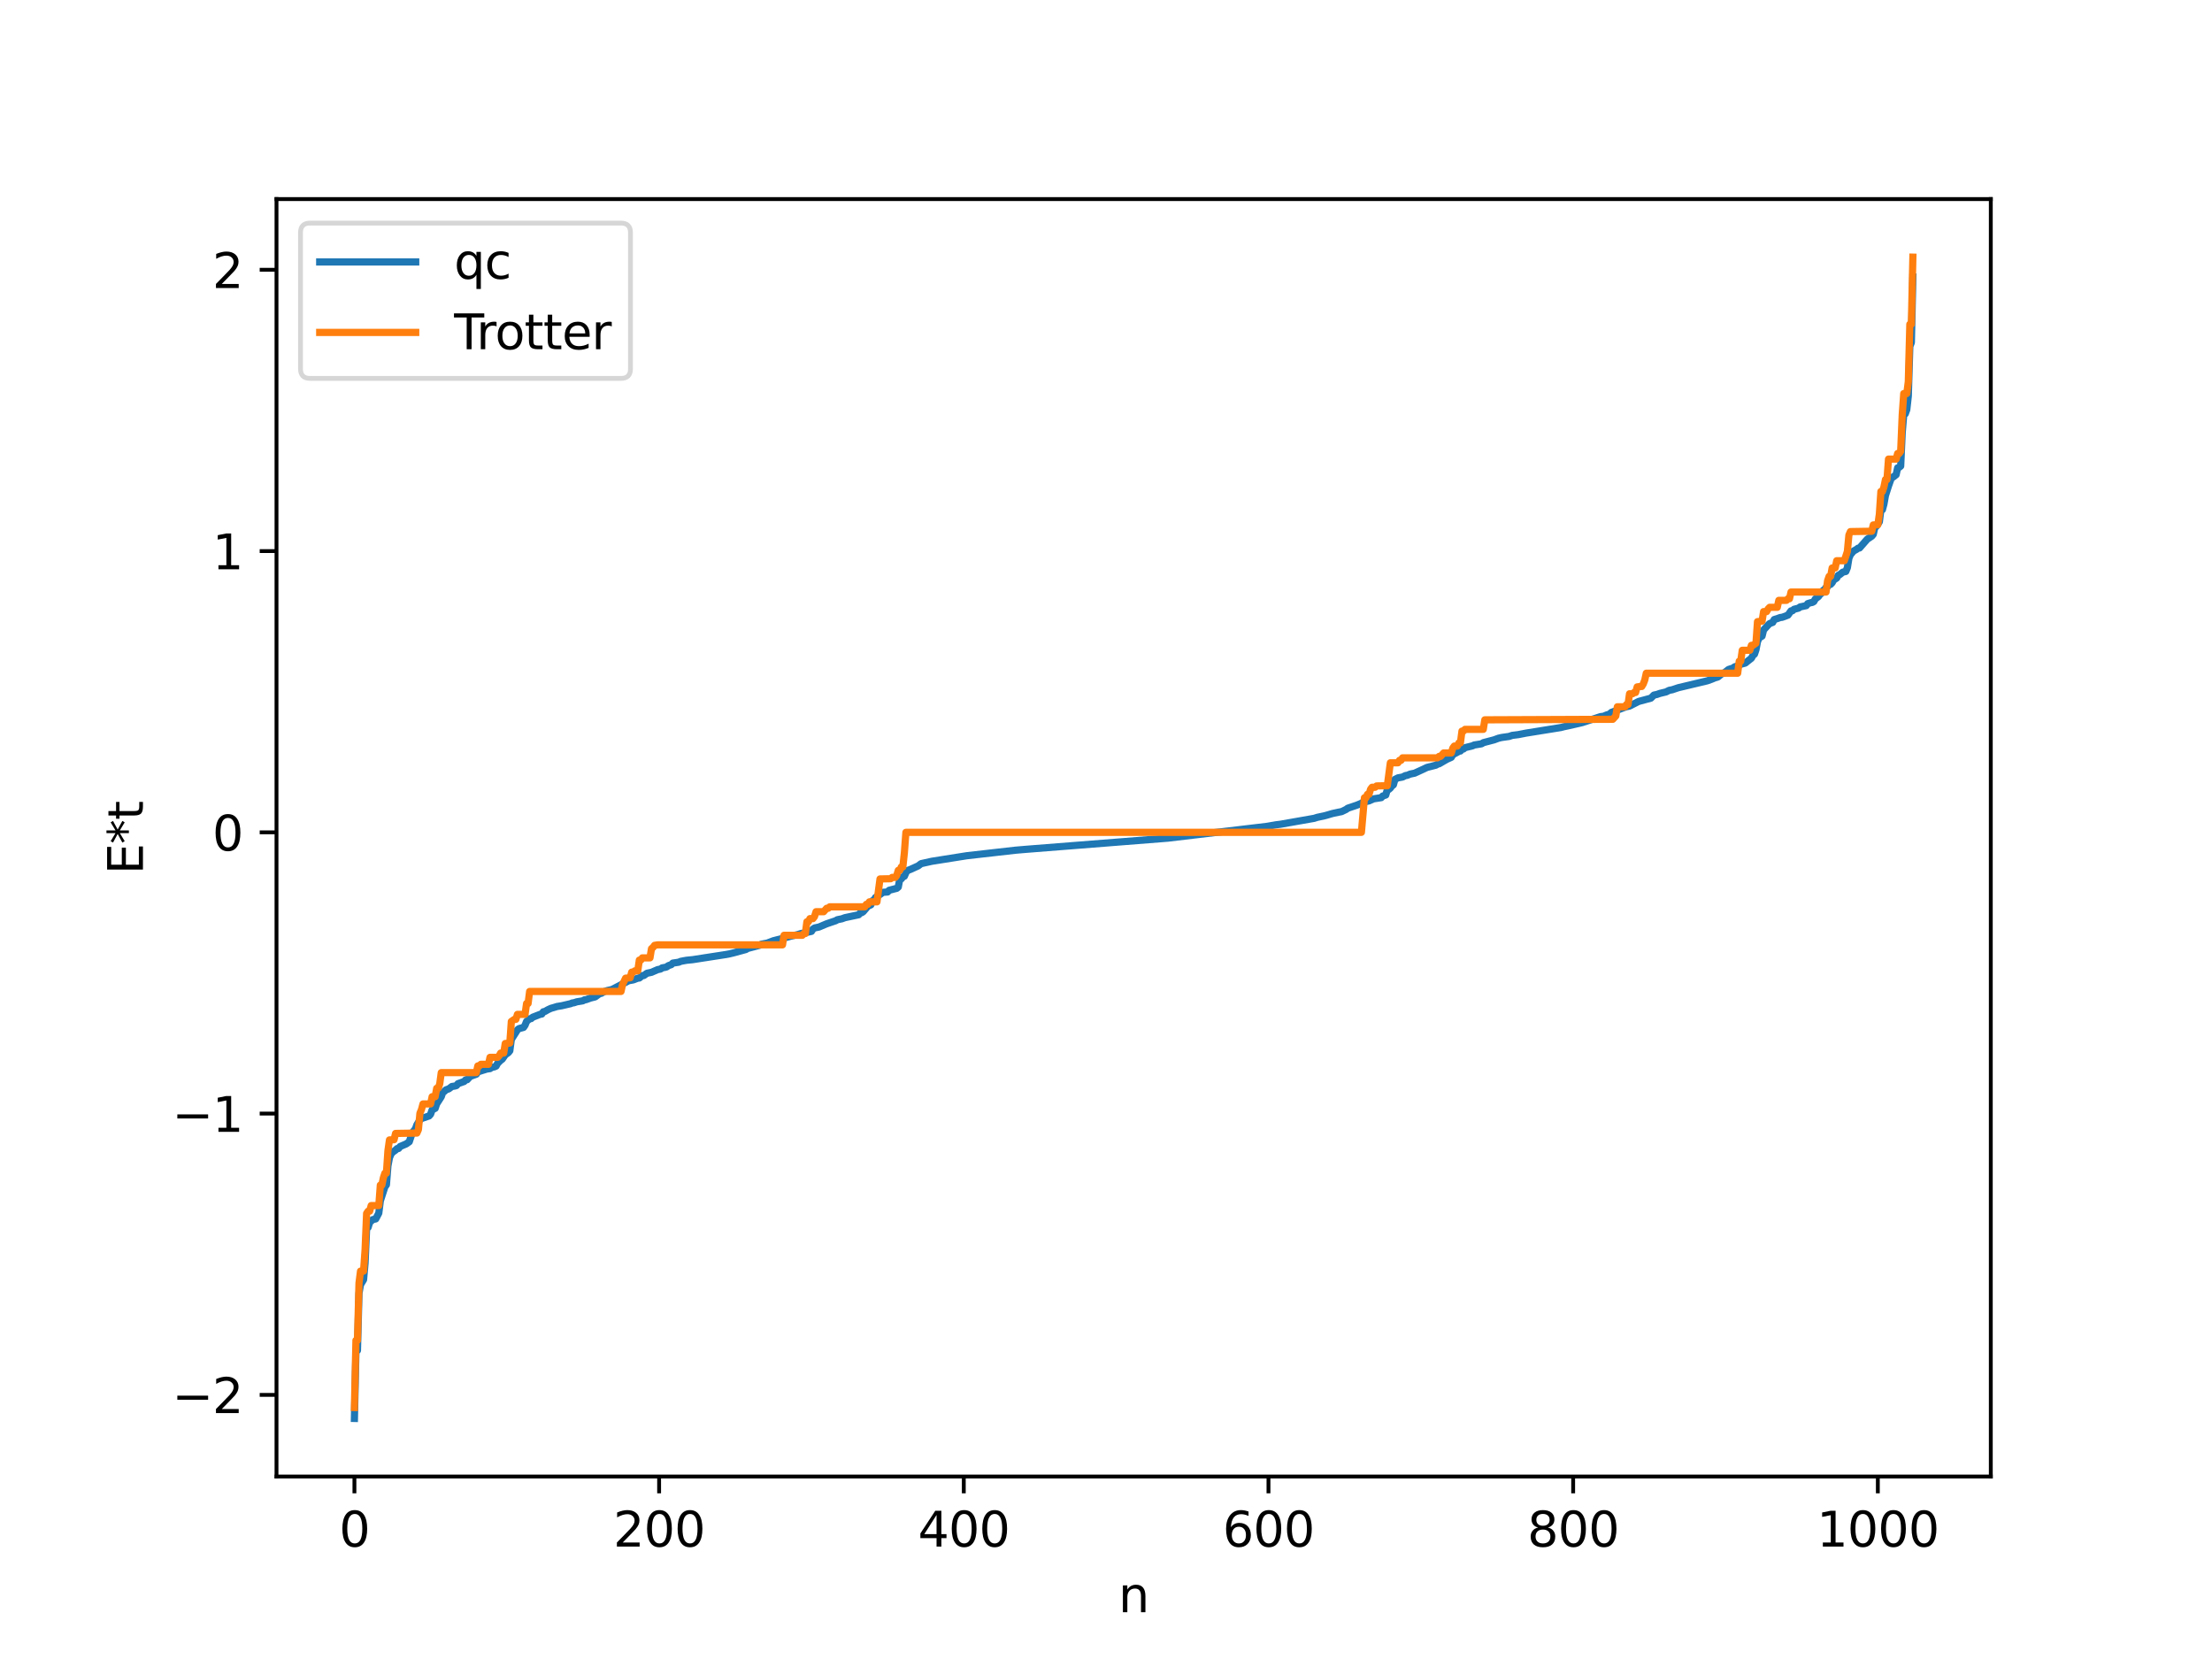 <?xml version="1.0" encoding="utf-8" standalone="no"?>
<!DOCTYPE svg PUBLIC "-//W3C//DTD SVG 1.1//EN"
  "http://www.w3.org/Graphics/SVG/1.1/DTD/svg11.dtd">
<svg xmlns:xlink="http://www.w3.org/1999/xlink" width="460.8pt" height="345.6pt" viewBox="0 0 460.8 345.6" xmlns="http://www.w3.org/2000/svg" version="1.1">
 <defs>
  <style type="text/css">*{stroke-linejoin: round; stroke-linecap: butt}</style>
 </defs>
 <g id="figure_1">
  <g id="patch_1">
   <path d="M 0 345.6 
L 460.8 345.6 
L 460.8 0 
L 0 0 
z
" style="fill: #ffffff"/>
  </g>
  <g id="axes_1">
   <g id="patch_2">
    <path d="M 57.6 307.584 
L 414.72 307.584 
L 414.72 41.472 
L 57.6 41.472 
z
" style="fill: #ffffff"/>
   </g>
   <g id="matplotlib.axis_1">
    <g id="xtick_1">
     <g id="line2d_1">
      <defs>
       <path id="m1920e49f8d" d="M 0 0 
L 0 3.5 
" style="stroke: #000000; stroke-width: 0.8"/>
      </defs>
      <g>
       <use xlink:href="#m1920e49f8d" x="73.833" y="307.584" style="stroke: #000000; stroke-width: 0.8"/>
      </g>
     </g>
     <g id="text_1">
      <!-- 0 -->
      <g transform="translate(70.651 322.182) scale(0.1 -0.1)">
       <defs>
        <path id="DejaVuSans-30" d="M 2034 4250 
Q 1547 4250 1301 3770 
Q 1056 3291 1056 2328 
Q 1056 1369 1301 889 
Q 1547 409 2034 409 
Q 2525 409 2770 889 
Q 3016 1369 3016 2328 
Q 3016 3291 2770 3770 
Q 2525 4250 2034 4250 
z
M 2034 4750 
Q 2819 4750 3233 4129 
Q 3647 3509 3647 2328 
Q 3647 1150 3233 529 
Q 2819 -91 2034 -91 
Q 1250 -91 836 529 
Q 422 1150 422 2328 
Q 422 3509 836 4129 
Q 1250 4750 2034 4750 
z
" transform="scale(0.016)"/>
       </defs>
       <use xlink:href="#DejaVuSans-30"/>
      </g>
     </g>
    </g>
    <g id="xtick_2">
     <g id="line2d_2">
      <g>
       <use xlink:href="#m1920e49f8d" x="137.304" y="307.584" style="stroke: #000000; stroke-width: 0.8"/>
      </g>
     </g>
     <g id="text_2">
      <!-- 200 -->
      <g transform="translate(127.76 322.182) scale(0.1 -0.1)">
       <defs>
        <path id="DejaVuSans-32" d="M 1228 531 
L 3431 531 
L 3431 0 
L 469 0 
L 469 531 
Q 828 903 1448 1529 
Q 2069 2156 2228 2338 
Q 2531 2678 2651 2914 
Q 2772 3150 2772 3378 
Q 2772 3750 2511 3984 
Q 2250 4219 1831 4219 
Q 1534 4219 1204 4116 
Q 875 4013 500 3803 
L 500 4441 
Q 881 4594 1212 4672 
Q 1544 4750 1819 4750 
Q 2544 4750 2975 4387 
Q 3406 4025 3406 3419 
Q 3406 3131 3298 2873 
Q 3191 2616 2906 2266 
Q 2828 2175 2409 1742 
Q 1991 1309 1228 531 
z
" transform="scale(0.016)"/>
       </defs>
       <use xlink:href="#DejaVuSans-32"/>
       <use xlink:href="#DejaVuSans-30" x="63.623"/>
       <use xlink:href="#DejaVuSans-30" x="127.246"/>
      </g>
     </g>
    </g>
    <g id="xtick_3">
     <g id="line2d_3">
      <g>
       <use xlink:href="#m1920e49f8d" x="200.775" y="307.584" style="stroke: #000000; stroke-width: 0.8"/>
      </g>
     </g>
     <g id="text_3">
      <!-- 400 -->
      <g transform="translate(191.231 322.182) scale(0.1 -0.1)">
       <defs>
        <path id="DejaVuSans-34" d="M 2419 4116 
L 825 1625 
L 2419 1625 
L 2419 4116 
z
M 2253 4666 
L 3047 4666 
L 3047 1625 
L 3713 1625 
L 3713 1100 
L 3047 1100 
L 3047 0 
L 2419 0 
L 2419 1100 
L 313 1100 
L 313 1709 
L 2253 4666 
z
" transform="scale(0.016)"/>
       </defs>
       <use xlink:href="#DejaVuSans-34"/>
       <use xlink:href="#DejaVuSans-30" x="63.623"/>
       <use xlink:href="#DejaVuSans-30" x="127.246"/>
      </g>
     </g>
    </g>
    <g id="xtick_4">
     <g id="line2d_4">
      <g>
       <use xlink:href="#m1920e49f8d" x="264.246" y="307.584" style="stroke: #000000; stroke-width: 0.8"/>
      </g>
     </g>
     <g id="text_4">
      <!-- 600 -->
      <g transform="translate(254.702 322.182) scale(0.1 -0.1)">
       <defs>
        <path id="DejaVuSans-36" d="M 2113 2584 
Q 1688 2584 1439 2293 
Q 1191 2003 1191 1497 
Q 1191 994 1439 701 
Q 1688 409 2113 409 
Q 2538 409 2786 701 
Q 3034 994 3034 1497 
Q 3034 2003 2786 2293 
Q 2538 2584 2113 2584 
z
M 3366 4563 
L 3366 3988 
Q 3128 4100 2886 4159 
Q 2644 4219 2406 4219 
Q 1781 4219 1451 3797 
Q 1122 3375 1075 2522 
Q 1259 2794 1537 2939 
Q 1816 3084 2150 3084 
Q 2853 3084 3261 2657 
Q 3669 2231 3669 1497 
Q 3669 778 3244 343 
Q 2819 -91 2113 -91 
Q 1303 -91 875 529 
Q 447 1150 447 2328 
Q 447 3434 972 4092 
Q 1497 4750 2381 4750 
Q 2619 4750 2861 4703 
Q 3103 4656 3366 4563 
z
" transform="scale(0.016)"/>
       </defs>
       <use xlink:href="#DejaVuSans-36"/>
       <use xlink:href="#DejaVuSans-30" x="63.623"/>
       <use xlink:href="#DejaVuSans-30" x="127.246"/>
      </g>
     </g>
    </g>
    <g id="xtick_5">
     <g id="line2d_5">
      <g>
       <use xlink:href="#m1920e49f8d" x="327.717" y="307.584" style="stroke: #000000; stroke-width: 0.8"/>
      </g>
     </g>
     <g id="text_5">
      <!-- 800 -->
      <g transform="translate(318.173 322.182) scale(0.1 -0.1)">
       <defs>
        <path id="DejaVuSans-38" d="M 2034 2216 
Q 1584 2216 1326 1975 
Q 1069 1734 1069 1313 
Q 1069 891 1326 650 
Q 1584 409 2034 409 
Q 2484 409 2743 651 
Q 3003 894 3003 1313 
Q 3003 1734 2745 1975 
Q 2488 2216 2034 2216 
z
M 1403 2484 
Q 997 2584 770 2862 
Q 544 3141 544 3541 
Q 544 4100 942 4425 
Q 1341 4750 2034 4750 
Q 2731 4750 3128 4425 
Q 3525 4100 3525 3541 
Q 3525 3141 3298 2862 
Q 3072 2584 2669 2484 
Q 3125 2378 3379 2068 
Q 3634 1759 3634 1313 
Q 3634 634 3220 271 
Q 2806 -91 2034 -91 
Q 1263 -91 848 271 
Q 434 634 434 1313 
Q 434 1759 690 2068 
Q 947 2378 1403 2484 
z
M 1172 3481 
Q 1172 3119 1398 2916 
Q 1625 2713 2034 2713 
Q 2441 2713 2670 2916 
Q 2900 3119 2900 3481 
Q 2900 3844 2670 4047 
Q 2441 4250 2034 4250 
Q 1625 4250 1398 4047 
Q 1172 3844 1172 3481 
z
" transform="scale(0.016)"/>
       </defs>
       <use xlink:href="#DejaVuSans-38"/>
       <use xlink:href="#DejaVuSans-30" x="63.623"/>
       <use xlink:href="#DejaVuSans-30" x="127.246"/>
      </g>
     </g>
    </g>
    <g id="xtick_6">
     <g id="line2d_6">
      <g>
       <use xlink:href="#m1920e49f8d" x="391.188" y="307.584" style="stroke: #000000; stroke-width: 0.8"/>
      </g>
     </g>
     <g id="text_6">
      <!-- 1000 -->
      <g transform="translate(378.463 322.182) scale(0.1 -0.1)">
       <defs>
        <path id="DejaVuSans-31" d="M 794 531 
L 1825 531 
L 1825 4091 
L 703 3866 
L 703 4441 
L 1819 4666 
L 2450 4666 
L 2450 531 
L 3481 531 
L 3481 0 
L 794 0 
L 794 531 
z
" transform="scale(0.016)"/>
       </defs>
       <use xlink:href="#DejaVuSans-31"/>
       <use xlink:href="#DejaVuSans-30" x="63.623"/>
       <use xlink:href="#DejaVuSans-30" x="127.246"/>
       <use xlink:href="#DejaVuSans-30" x="190.869"/>
      </g>
     </g>
    </g>
    <g id="text_7">
     <!-- n -->
     <g transform="translate(232.991 335.861) scale(0.1 -0.1)">
      <defs>
       <path id="DejaVuSans-6e" d="M 3513 2113 
L 3513 0 
L 2938 0 
L 2938 2094 
Q 2938 2591 2744 2837 
Q 2550 3084 2163 3084 
Q 1697 3084 1428 2787 
Q 1159 2491 1159 1978 
L 1159 0 
L 581 0 
L 581 3500 
L 1159 3500 
L 1159 2956 
Q 1366 3272 1645 3428 
Q 1925 3584 2291 3584 
Q 2894 3584 3203 3211 
Q 3513 2838 3513 2113 
z
" transform="scale(0.016)"/>
      </defs>
      <use xlink:href="#DejaVuSans-6e"/>
     </g>
    </g>
   </g>
   <g id="matplotlib.axis_2">
    <g id="ytick_1">
     <g id="line2d_7">
      <defs>
       <path id="m1d79291f20" d="M 0 0 
L -3.5 0 
" style="stroke: #000000; stroke-width: 0.8"/>
      </defs>
      <g>
       <use xlink:href="#m1d79291f20" x="57.6" y="290.577" style="stroke: #000000; stroke-width: 0.8"/>
      </g>
     </g>
     <g id="text_8">
      <!-- −2 -->
      <g transform="translate(35.858 294.376) scale(0.1 -0.1)">
       <defs>
        <path id="DejaVuSans-2212" d="M 678 2272 
L 4684 2272 
L 4684 1741 
L 678 1741 
L 678 2272 
z
" transform="scale(0.016)"/>
       </defs>
       <use xlink:href="#DejaVuSans-2212"/>
       <use xlink:href="#DejaVuSans-32" x="83.789"/>
      </g>
     </g>
    </g>
    <g id="ytick_2">
     <g id="line2d_8">
      <g>
       <use xlink:href="#m1d79291f20" x="57.6" y="231.983" style="stroke: #000000; stroke-width: 0.8"/>
      </g>
     </g>
     <g id="text_9">
      <!-- −1 -->
      <g transform="translate(35.858 235.783) scale(0.1 -0.1)">
       <use xlink:href="#DejaVuSans-2212"/>
       <use xlink:href="#DejaVuSans-31" x="83.789"/>
      </g>
     </g>
    </g>
    <g id="ytick_3">
     <g id="line2d_9">
      <g>
       <use xlink:href="#m1d79291f20" x="57.6" y="173.39" style="stroke: #000000; stroke-width: 0.8"/>
      </g>
     </g>
     <g id="text_10">
      <!-- 0 -->
      <g transform="translate(44.237 177.189) scale(0.1 -0.1)">
       <use xlink:href="#DejaVuSans-30"/>
      </g>
     </g>
    </g>
    <g id="ytick_4">
     <g id="line2d_10">
      <g>
       <use xlink:href="#m1d79291f20" x="57.6" y="114.796" style="stroke: #000000; stroke-width: 0.8"/>
      </g>
     </g>
     <g id="text_11">
      <!-- 1 -->
      <g transform="translate(44.237 118.595) scale(0.1 -0.1)">
       <use xlink:href="#DejaVuSans-31"/>
      </g>
     </g>
    </g>
    <g id="ytick_5">
     <g id="line2d_11">
      <g>
       <use xlink:href="#m1d79291f20" x="57.6" y="56.202" style="stroke: #000000; stroke-width: 0.8"/>
      </g>
     </g>
     <g id="text_12">
      <!-- 2 -->
      <g transform="translate(44.237 60.002) scale(0.1 -0.1)">
       <use xlink:href="#DejaVuSans-32"/>
      </g>
     </g>
    </g>
    <g id="text_13">
     <!-- E*t -->
     <g transform="translate(29.778 182.148) rotate(-90) scale(0.1 -0.1)">
      <defs>
       <path id="DejaVuSans-45" d="M 628 4666 
L 3578 4666 
L 3578 4134 
L 1259 4134 
L 1259 2753 
L 3481 2753 
L 3481 2222 
L 1259 2222 
L 1259 531 
L 3634 531 
L 3634 0 
L 628 0 
L 628 4666 
z
" transform="scale(0.016)"/>
       <path id="DejaVuSans-2a" d="M 3009 3897 
L 1888 3291 
L 3009 2681 
L 2828 2375 
L 1778 3009 
L 1778 1831 
L 1422 1831 
L 1422 3009 
L 372 2375 
L 191 2681 
L 1313 3291 
L 191 3897 
L 372 4206 
L 1422 3572 
L 1422 4750 
L 1778 4750 
L 1778 3572 
L 2828 4206 
L 3009 3897 
z
" transform="scale(0.016)"/>
       <path id="DejaVuSans-74" d="M 1172 4494 
L 1172 3500 
L 2356 3500 
L 2356 3053 
L 1172 3053 
L 1172 1153 
Q 1172 725 1289 603 
Q 1406 481 1766 481 
L 2356 481 
L 2356 0 
L 1766 0 
Q 1100 0 847 248 
Q 594 497 594 1153 
L 594 3053 
L 172 3053 
L 172 3500 
L 594 3500 
L 594 4494 
L 1172 4494 
z
" transform="scale(0.016)"/>
      </defs>
      <use xlink:href="#DejaVuSans-45"/>
      <use xlink:href="#DejaVuSans-2a" x="63.184"/>
      <use xlink:href="#DejaVuSans-74" x="113.184"/>
     </g>
    </g>
   </g>
   <g id="line2d_12">
    <path d="M 73.833 295.488 
L 74.15 281.645 
L 74.467 281.314 
L 74.785 269.406 
L 75.102 267.627 
L 75.737 266.582 
L 76.054 263.073 
L 76.372 255.916 
L 76.689 255.683 
L 77.006 254.636 
L 77.641 254.071 
L 78.276 253.919 
L 78.91 252.712 
L 79.228 250.166 
L 80.18 247.238 
L 80.497 246.815 
L 80.815 242.866 
L 81.132 241.182 
L 81.449 240.431 
L 81.767 240.038 
L 82.401 239.582 
L 82.719 239.273 
L 83.036 239.245 
L 83.353 238.84 
L 84.623 238.297 
L 85.258 237.852 
L 85.892 235.948 
L 86.527 235.194 
L 86.844 234.318 
L 87.479 233.277 
L 87.796 233.015 
L 89.383 232.471 
L 89.7 232.113 
L 90.018 231.206 
L 90.653 230.891 
L 90.97 229.944 
L 91.922 228.469 
L 92.239 227.532 
L 92.557 227.371 
L 92.874 227.045 
L 93.509 226.816 
L 94.143 226.335 
L 94.778 226.238 
L 95.096 226.135 
L 95.413 225.747 
L 96.682 225.295 
L 97 224.959 
L 97.317 224.924 
L 97.952 224.236 
L 99.221 223.779 
L 99.539 223.291 
L 101.443 222.695 
L 102.077 222.611 
L 102.395 222.387 
L 103.029 222.231 
L 103.347 222.083 
L 103.664 221.503 
L 104.299 220.875 
L 104.616 220.654 
L 105.251 219.735 
L 105.886 219.29 
L 106.203 218.899 
L 106.52 216.531 
L 107.79 214.536 
L 108.107 214.284 
L 109.059 214.031 
L 109.377 213.573 
L 109.694 212.776 
L 110.329 212.23 
L 110.646 212.197 
L 110.963 211.91 
L 112.55 211.291 
L 112.867 211.244 
L 113.185 210.77 
L 113.502 210.711 
L 114.137 210.346 
L 114.772 210.052 
L 115.406 209.873 
L 116.041 209.672 
L 116.993 209.521 
L 118.897 209.079 
L 119.215 208.93 
L 119.532 208.904 
L 120.167 208.695 
L 121.436 208.487 
L 121.753 208.28 
L 122.071 208.256 
L 123.023 207.91 
L 123.975 207.674 
L 124.927 206.979 
L 125.244 206.939 
L 125.879 206.562 
L 126.514 206.348 
L 127.466 206.137 
L 128.735 205.484 
L 130.957 204.306 
L 131.909 204.133 
L 132.861 203.768 
L 133.178 203.743 
L 133.813 203.235 
L 134.13 203.217 
L 134.765 202.749 
L 135.717 202.55 
L 136.986 201.993 
L 137.621 201.864 
L 137.939 201.627 
L 138.573 201.509 
L 138.891 201.424 
L 139.208 201.172 
L 139.843 200.948 
L 140.16 200.63 
L 141.429 200.441 
L 141.747 200.28 
L 142.381 200.156 
L 143.016 200.041 
L 144.286 199.916 
L 151.267 198.837 
L 151.902 198.72 
L 152.854 198.489 
L 155.393 197.797 
L 155.71 197.588 
L 158.249 196.917 
L 158.567 196.702 
L 159.836 196.459 
L 161.105 195.975 
L 163.327 195.405 
L 164.596 195.066 
L 166.183 194.686 
L 166.818 194.485 
L 167.77 194.289 
L 169.039 194.024 
L 169.357 193.534 
L 169.674 193.32 
L 170.626 193.112 
L 172.213 192.44 
L 174.117 191.794 
L 174.434 191.595 
L 175.386 191.402 
L 176.021 191.166 
L 178.877 190.56 
L 179.195 190.201 
L 179.512 190.131 
L 179.829 189.91 
L 180.781 188.786 
L 181.416 188.498 
L 181.734 187.64 
L 182.051 187.561 
L 182.368 186.981 
L 183.32 186.331 
L 183.955 185.883 
L 184.907 185.818 
L 185.224 185.461 
L 186.811 185.053 
L 187.129 184.783 
L 187.446 183.1 
L 187.763 183.086 
L 188.081 182.678 
L 188.398 182.539 
L 188.715 181.791 
L 189.033 181.354 
L 189.667 181.112 
L 191.254 180.393 
L 191.889 179.912 
L 194.11 179.42 
L 201.41 178.262 
L 211.565 177.111 
L 213.786 176.925 
L 243.3 174.6 
L 263.929 172.147 
L 265.833 171.819 
L 266.785 171.699 
L 273.767 170.472 
L 274.401 170.27 
L 275.988 169.927 
L 276.623 169.749 
L 277.575 169.469 
L 278.844 169.196 
L 279.479 169.076 
L 280.431 168.617 
L 280.748 168.372 
L 282.653 167.731 
L 283.605 167.334 
L 283.922 167.119 
L 285.191 166.839 
L 286.143 166.414 
L 287.73 166.168 
L 288.048 165.828 
L 288.682 165.614 
L 289 164.518 
L 289.317 164.445 
L 289.634 164.168 
L 289.952 163.734 
L 290.269 163.495 
L 290.586 162.363 
L 291.221 162.044 
L 292.173 161.872 
L 292.808 161.552 
L 293.125 161.528 
L 293.76 161.259 
L 294.712 161.06 
L 296.616 160.182 
L 297.251 159.877 
L 299.155 159.39 
L 299.472 159.168 
L 299.79 159.116 
L 301.377 158.197 
L 302.329 157.763 
L 302.646 157.21 
L 303.598 156.706 
L 303.915 156.499 
L 304.233 156.449 
L 304.55 156.05 
L 304.867 156.033 
L 305.185 155.753 
L 306.772 155.362 
L 307.089 155.199 
L 308.358 154.997 
L 308.676 154.932 
L 308.993 154.714 
L 311.215 154.131 
L 312.167 153.784 
L 312.801 153.637 
L 314.388 153.41 
L 315.023 153.193 
L 316.292 153.035 
L 317.879 152.726 
L 325.178 151.552 
L 325.813 151.382 
L 326.448 151.254 
L 328.986 150.678 
L 329.621 150.525 
L 333.429 149.283 
L 334.064 149.206 
L 334.699 148.935 
L 335.334 148.755 
L 335.651 148.42 
L 336.603 148.057 
L 338.19 147.445 
L 338.824 147.224 
L 339.459 147.086 
L 341.363 146.124 
L 343.902 145.44 
L 344.537 144.801 
L 345.172 144.665 
L 345.806 144.441 
L 347.076 144.137 
L 347.71 143.813 
L 348.345 143.691 
L 349.615 143.266 
L 355.644 141.83 
L 356.596 141.486 
L 357.231 141.218 
L 357.866 141.033 
L 358.818 140.255 
L 359.135 140.22 
L 360.087 139.465 
L 361.039 139.158 
L 361.357 138.91 
L 362.309 138.625 
L 362.626 138.381 
L 363.578 138.135 
L 364.213 137.615 
L 364.848 137.124 
L 365.165 136.534 
L 365.482 136.287 
L 365.8 135.355 
L 366.117 133.688 
L 366.434 132.909 
L 367.069 132.516 
L 367.386 131.232 
L 368.339 130.193 
L 368.656 129.891 
L 369.291 129.659 
L 369.608 129.058 
L 370.243 128.864 
L 370.877 128.633 
L 371.195 128.61 
L 371.829 128.391 
L 372.464 128.145 
L 373.099 127.26 
L 373.416 127.227 
L 373.734 126.924 
L 374.686 126.682 
L 375.003 126.433 
L 376.272 126.165 
L 376.59 125.744 
L 377.224 125.545 
L 377.542 125.497 
L 377.859 125.312 
L 378.177 124.75 
L 378.811 124.283 
L 379.129 123.829 
L 379.446 123.595 
L 379.763 123.023 
L 380.081 122.804 
L 380.398 122.372 
L 380.715 122.202 
L 381.033 121.803 
L 381.35 121.727 
L 381.667 121.395 
L 381.985 120.831 
L 382.62 120.417 
L 382.937 119.845 
L 383.254 119.702 
L 383.889 119.19 
L 384.524 119.043 
L 384.841 118.253 
L 385.158 116.302 
L 385.476 115.548 
L 386.11 114.799 
L 386.745 114.444 
L 387.062 114.206 
L 387.38 114.155 
L 388.967 112.334 
L 389.919 111.701 
L 390.236 111.316 
L 390.553 109.885 
L 390.871 109.657 
L 391.505 108.697 
L 391.823 106.199 
L 392.14 106.182 
L 392.458 104.998 
L 392.775 103.223 
L 393.41 101.236 
L 394.044 99.456 
L 394.362 99.389 
L 394.996 98.89 
L 395.314 97.452 
L 395.631 97.359 
L 395.948 97.094 
L 396.266 90.128 
L 396.583 86.375 
L 396.9 86.202 
L 397.218 85.336 
L 397.535 82.493 
L 397.853 72.146 
L 398.17 71.359 
L 398.487 57.701 
L 398.487 57.701 
" clip-path="url(#p0470c3ebda)" style="fill: none; stroke: #1f77b4; stroke-width: 1.5; stroke-linecap: square"/>
   </g>
   <g id="line2d_13">
    <path d="M 73.833 293.212 
L 74.15 279.23 
L 74.467 279.23 
L 74.785 267.278 
L 75.102 264.795 
L 75.737 264.795 
L 76.054 260.324 
L 76.372 252.775 
L 76.689 252.311 
L 77.006 252.311 
L 77.324 251.143 
L 78.91 251.143 
L 79.228 246.884 
L 79.545 246.884 
L 79.862 245.343 
L 80.18 244.39 
L 80.497 244.39 
L 80.815 239.681 
L 81.132 237.464 
L 82.084 237.426 
L 82.401 236.114 
L 86.844 236.04 
L 87.162 235.321 
L 87.479 231.909 
L 87.796 231.154 
L 88.114 229.973 
L 89.7 229.973 
L 90.018 228.463 
L 90.653 228.463 
L 90.97 226.71 
L 91.287 226.71 
L 91.605 225.796 
L 91.922 223.447 
L 99.221 223.447 
L 99.539 222.047 
L 99.856 222.047 
L 100.173 221.716 
L 101.76 221.716 
L 102.077 220.265 
L 103.664 220.265 
L 103.981 219.937 
L 104.299 219.372 
L 104.934 219.372 
L 105.251 217.382 
L 106.203 217.281 
L 106.52 212.79 
L 107.155 212.347 
L 107.472 212.347 
L 107.79 211.312 
L 109.377 211.312 
L 109.694 209.043 
L 110.011 209.043 
L 110.329 206.535 
L 129.37 206.535 
L 129.687 205.111 
L 130.322 203.771 
L 131.274 203.685 
L 131.591 202.52 
L 131.909 202.52 
L 132.226 202.253 
L 132.861 202.253 
L 133.178 200.009 
L 133.496 200.009 
L 133.813 199.54 
L 135.4 199.54 
L 135.717 197.626 
L 136.034 197.368 
L 136.352 196.936 
L 136.986 196.827 
L 163.01 196.827 
L 163.327 194.841 
L 167.135 194.841 
L 167.453 194.478 
L 167.77 194.478 
L 168.087 192.021 
L 168.405 192.021 
L 168.722 191.365 
L 169.357 191.365 
L 169.674 190.941 
L 169.991 189.927 
L 171.578 189.927 
L 172.213 189.212 
L 172.53 189.212 
L 172.848 188.909 
L 180.147 188.909 
L 180.464 188.387 
L 180.781 188.387 
L 181.099 187.875 
L 182.686 187.875 
L 183.32 183.098 
L 185.542 183.055 
L 185.859 182.778 
L 186.494 182.778 
L 186.811 182.359 
L 187.129 181.308 
L 187.446 181.308 
L 187.763 180.597 
L 188.081 180.597 
L 188.398 177.626 
L 188.715 173.39 
L 283.605 173.39 
L 284.239 166.183 
L 284.557 166.183 
L 284.874 165.472 
L 285.191 165.472 
L 285.509 164.421 
L 285.826 164.002 
L 286.461 164.002 
L 286.778 163.724 
L 289 163.682 
L 289.634 158.905 
L 291.221 158.905 
L 291.539 158.393 
L 291.856 158.393 
L 292.173 157.871 
L 299.472 157.871 
L 299.79 157.567 
L 300.107 157.567 
L 300.742 156.852 
L 302.329 156.852 
L 302.646 155.838 
L 302.963 155.415 
L 303.598 155.415 
L 303.915 154.759 
L 304.233 154.759 
L 304.55 152.301 
L 304.867 152.301 
L 305.185 151.938 
L 308.993 151.938 
L 309.31 149.952 
L 335.968 149.843 
L 336.603 149.153 
L 336.92 147.24 
L 338.507 147.24 
L 338.824 146.77 
L 339.142 146.77 
L 339.459 144.526 
L 340.094 144.526 
L 340.411 144.26 
L 340.729 144.26 
L 341.046 143.095 
L 341.681 143.009 
L 341.998 143.009 
L 342.315 142.49 
L 342.633 141.669 
L 342.95 140.244 
L 361.991 140.244 
L 362.309 137.737 
L 362.626 137.737 
L 362.943 135.467 
L 364.53 135.467 
L 364.848 134.433 
L 365.165 134.433 
L 365.8 133.989 
L 366.117 129.498 
L 367.069 129.398 
L 367.386 127.408 
L 368.021 127.408 
L 368.339 126.842 
L 368.656 126.515 
L 370.243 126.515 
L 370.56 125.064 
L 372.147 125.064 
L 372.464 124.733 
L 372.781 124.733 
L 373.099 123.333 
L 380.398 123.333 
L 380.715 120.983 
L 381.033 120.07 
L 381.35 120.07 
L 381.667 118.316 
L 382.302 118.316 
L 382.62 116.807 
L 384.206 116.807 
L 384.841 114.871 
L 385.158 111.458 
L 385.476 110.74 
L 389.919 110.666 
L 390.236 109.354 
L 391.188 109.316 
L 391.505 107.099 
L 391.823 102.389 
L 392.14 102.389 
L 392.458 101.437 
L 392.775 99.895 
L 393.092 99.895 
L 393.41 95.636 
L 394.996 95.636 
L 395.314 94.468 
L 395.631 94.468 
L 395.948 94.005 
L 396.266 86.456 
L 396.583 81.984 
L 397.218 81.984 
L 397.535 79.502 
L 397.853 67.55 
L 398.17 67.55 
L 398.487 53.568 
L 398.487 53.568 
" clip-path="url(#p0470c3ebda)" style="fill: none; stroke: #ff7f0e; stroke-width: 1.5; stroke-linecap: square"/>
   </g>
   <g id="patch_3">
    <path d="M 57.6 307.584 
L 57.6 41.472 
" style="fill: none; stroke: #000000; stroke-width: 0.8; stroke-linejoin: miter; stroke-linecap: square"/>
   </g>
   <g id="patch_4">
    <path d="M 414.72 307.584 
L 414.72 41.472 
" style="fill: none; stroke: #000000; stroke-width: 0.8; stroke-linejoin: miter; stroke-linecap: square"/>
   </g>
   <g id="patch_5">
    <path d="M 57.6 307.584 
L 414.72 307.584 
" style="fill: none; stroke: #000000; stroke-width: 0.8; stroke-linejoin: miter; stroke-linecap: square"/>
   </g>
   <g id="patch_6">
    <path d="M 57.6 41.472 
L 414.72 41.472 
" style="fill: none; stroke: #000000; stroke-width: 0.8; stroke-linejoin: miter; stroke-linecap: square"/>
   </g>
   <g id="legend_1">
    <g id="patch_7">
     <path d="M 64.6 78.828 
L 129.342 78.828 
Q 131.342 78.828 131.342 76.828 
L 131.342 48.472 
Q 131.342 46.472 129.342 46.472 
L 64.6 46.472 
Q 62.6 46.472 62.6 48.472 
L 62.6 76.828 
Q 62.6 78.828 64.6 78.828 
z
" style="fill: #ffffff; opacity: 0.8; stroke: #cccccc; stroke-linejoin: miter"/>
    </g>
    <g id="line2d_14">
     <path d="M 66.6 54.57 
L 76.6 54.57 
L 86.6 54.57 
" style="fill: none; stroke: #1f77b4; stroke-width: 1.5; stroke-linecap: square"/>
    </g>
    <g id="text_14">
     <!-- qc -->
     <g transform="translate(94.6 58.07) scale(0.1 -0.1)">
      <defs>
       <path id="DejaVuSans-71" d="M 947 1747 
Q 947 1113 1208 752 
Q 1469 391 1925 391 
Q 2381 391 2643 752 
Q 2906 1113 2906 1747 
Q 2906 2381 2643 2742 
Q 2381 3103 1925 3103 
Q 1469 3103 1208 2742 
Q 947 2381 947 1747 
z
M 2906 525 
Q 2725 213 2448 61 
Q 2172 -91 1784 -91 
Q 1150 -91 751 415 
Q 353 922 353 1747 
Q 353 2572 751 3078 
Q 1150 3584 1784 3584 
Q 2172 3584 2448 3432 
Q 2725 3281 2906 2969 
L 2906 3500 
L 3481 3500 
L 3481 -1331 
L 2906 -1331 
L 2906 525 
z
" transform="scale(0.016)"/>
       <path id="DejaVuSans-63" d="M 3122 3366 
L 3122 2828 
Q 2878 2963 2633 3030 
Q 2388 3097 2138 3097 
Q 1578 3097 1268 2742 
Q 959 2388 959 1747 
Q 959 1106 1268 751 
Q 1578 397 2138 397 
Q 2388 397 2633 464 
Q 2878 531 3122 666 
L 3122 134 
Q 2881 22 2623 -34 
Q 2366 -91 2075 -91 
Q 1284 -91 818 406 
Q 353 903 353 1747 
Q 353 2603 823 3093 
Q 1294 3584 2113 3584 
Q 2378 3584 2631 3529 
Q 2884 3475 3122 3366 
z
" transform="scale(0.016)"/>
      </defs>
      <use xlink:href="#DejaVuSans-71"/>
      <use xlink:href="#DejaVuSans-63" x="63.477"/>
     </g>
    </g>
    <g id="line2d_15">
     <path d="M 66.6 69.249 
L 76.6 69.249 
L 86.6 69.249 
" style="fill: none; stroke: #ff7f0e; stroke-width: 1.5; stroke-linecap: square"/>
    </g>
    <g id="text_15">
     <!-- Trotter -->
     <g transform="translate(94.6 72.749) scale(0.1 -0.1)">
      <defs>
       <path id="DejaVuSans-54" d="M -19 4666 
L 3928 4666 
L 3928 4134 
L 2272 4134 
L 2272 0 
L 1638 0 
L 1638 4134 
L -19 4134 
L -19 4666 
z
" transform="scale(0.016)"/>
       <path id="DejaVuSans-72" d="M 2631 2963 
Q 2534 3019 2420 3045 
Q 2306 3072 2169 3072 
Q 1681 3072 1420 2755 
Q 1159 2438 1159 1844 
L 1159 0 
L 581 0 
L 581 3500 
L 1159 3500 
L 1159 2956 
Q 1341 3275 1631 3429 
Q 1922 3584 2338 3584 
Q 2397 3584 2469 3576 
Q 2541 3569 2628 3553 
L 2631 2963 
z
" transform="scale(0.016)"/>
       <path id="DejaVuSans-6f" d="M 1959 3097 
Q 1497 3097 1228 2736 
Q 959 2375 959 1747 
Q 959 1119 1226 758 
Q 1494 397 1959 397 
Q 2419 397 2687 759 
Q 2956 1122 2956 1747 
Q 2956 2369 2687 2733 
Q 2419 3097 1959 3097 
z
M 1959 3584 
Q 2709 3584 3137 3096 
Q 3566 2609 3566 1747 
Q 3566 888 3137 398 
Q 2709 -91 1959 -91 
Q 1206 -91 779 398 
Q 353 888 353 1747 
Q 353 2609 779 3096 
Q 1206 3584 1959 3584 
z
" transform="scale(0.016)"/>
       <path id="DejaVuSans-65" d="M 3597 1894 
L 3597 1613 
L 953 1613 
Q 991 1019 1311 708 
Q 1631 397 2203 397 
Q 2534 397 2845 478 
Q 3156 559 3463 722 
L 3463 178 
Q 3153 47 2828 -22 
Q 2503 -91 2169 -91 
Q 1331 -91 842 396 
Q 353 884 353 1716 
Q 353 2575 817 3079 
Q 1281 3584 2069 3584 
Q 2775 3584 3186 3129 
Q 3597 2675 3597 1894 
z
M 3022 2063 
Q 3016 2534 2758 2815 
Q 2500 3097 2075 3097 
Q 1594 3097 1305 2825 
Q 1016 2553 972 2059 
L 3022 2063 
z
" transform="scale(0.016)"/>
      </defs>
      <use xlink:href="#DejaVuSans-54"/>
      <use xlink:href="#DejaVuSans-72" x="46.334"/>
      <use xlink:href="#DejaVuSans-6f" x="85.197"/>
      <use xlink:href="#DejaVuSans-74" x="146.379"/>
      <use xlink:href="#DejaVuSans-74" x="185.588"/>
      <use xlink:href="#DejaVuSans-65" x="224.797"/>
      <use xlink:href="#DejaVuSans-72" x="286.32"/>
     </g>
    </g>
   </g>
  </g>
 </g>
 <defs>
  <clipPath id="p0470c3ebda">
   <rect x="57.6" y="41.472" width="357.12" height="266.112"/>
  </clipPath>
 </defs>
</svg>
